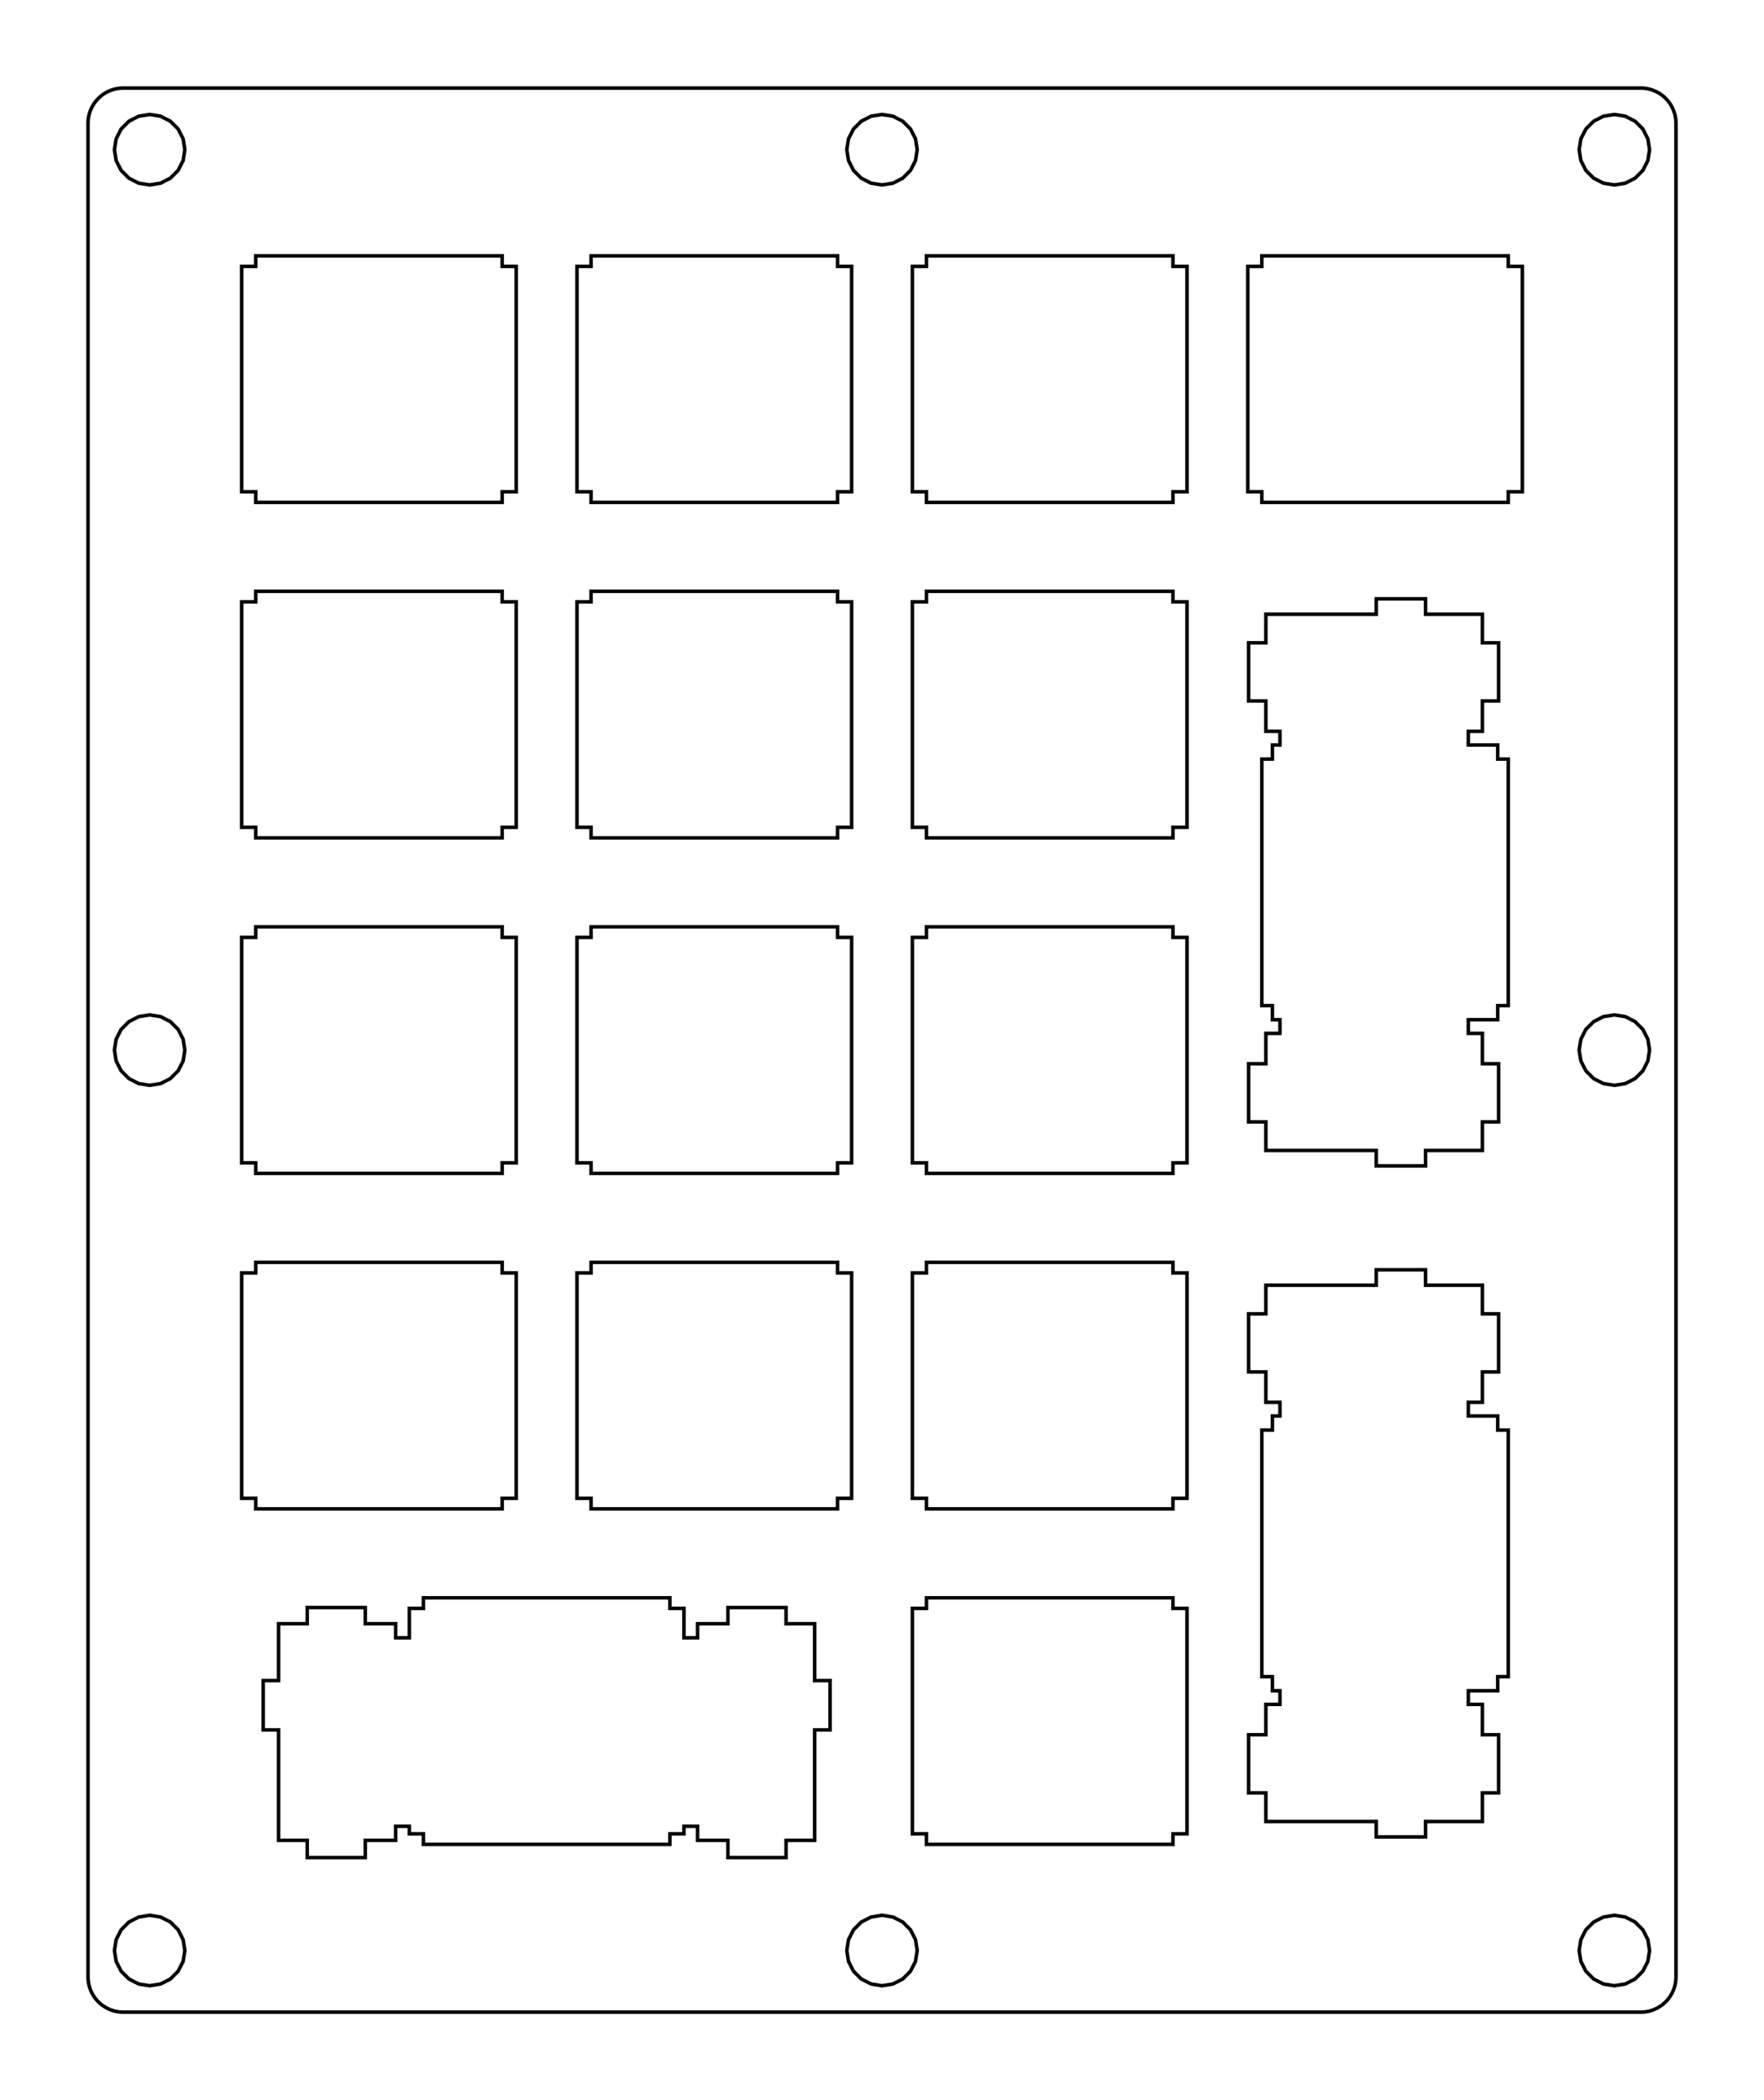 <?xml version="1.0"?>
<!-- Generated by SVGo -->
<svg width="100.200mm" height="119.250mm"
     viewBox="0.000 0.000 100.200 119.250"
     xmlns="http://www.w3.org/2000/svg" 
     xmlns:xlink="http://www.w3.org/1999/xlink">
<polygon points="93.200,5.000 93.357,5.006 93.513,5.025 93.667,5.055 93.818,5.098 93.965,5.152 94.108,5.218 94.245,5.295 94.376,5.382 94.499,5.479 94.614,5.586 94.721,5.701 94.818,5.824 94.905,5.955 94.982,6.092 95.048,6.235 95.102,6.382 95.145,6.533 95.175,6.687 95.194,6.843 95.200,7.000 95.200,112.250 95.194,112.407 95.175,112.563 95.145,112.717 95.102,112.868 95.048,113.015 94.982,113.158 94.905,113.295 94.818,113.426 94.721,113.549 94.614,113.664 94.499,113.771 94.376,113.868 94.245,113.955 94.108,114.032 93.965,114.098 93.818,114.152 93.667,114.195 93.513,114.225 93.357,114.244 93.200,114.250 7.000,114.250 6.843,114.244 6.687,114.225 6.533,114.195 6.382,114.152 6.235,114.098 6.092,114.032 5.955,113.955 5.824,113.868 5.701,113.771 5.586,113.664 5.479,113.549 5.382,113.426 5.295,113.295 5.218,113.158 5.152,113.015 5.098,112.868 5.055,112.717 5.025,112.563 5.006,112.407 5.000,112.250 5.000,7.000 5.006,6.843 5.025,6.687 5.055,6.533 5.098,6.382 5.152,6.235 5.218,6.092 5.295,5.955 5.382,5.824 5.479,5.701 5.586,5.586 5.701,5.479 5.824,5.382 5.955,5.295 6.092,5.218 6.235,5.152 6.382,5.098 6.533,5.055 6.687,5.025 6.843,5.006 7.000,5.000" style="fill:none;stroke-width:0.2;stroke:black"/>
<polygon points="50.100,6.500 50.718,6.598 51.276,6.882 51.718,7.324 52.002,7.882 52.100,8.500 52.002,9.118 51.718,9.676 51.276,10.118 50.718,10.402 50.100,10.500 49.482,10.402 48.924,10.118 48.482,9.676 48.198,9.118 48.100,8.500 48.198,7.882 48.482,7.324 48.924,6.882 49.482,6.598" style="fill:none;stroke-width:0.2;stroke:black"/>
<polygon points="91.700,6.500 92.318,6.598 92.876,6.882 93.318,7.324 93.602,7.882 93.700,8.500 93.602,9.118 93.318,9.676 92.876,10.118 92.318,10.402 91.700,10.500 91.082,10.402 90.524,10.118 90.082,9.676 89.798,9.118 89.700,8.500 89.798,7.882 90.082,7.324 90.524,6.882 91.082,6.598" style="fill:none;stroke-width:0.2;stroke:black"/>
<polygon points="91.700,57.625 92.318,57.723 92.876,58.007 93.318,58.449 93.602,59.007 93.700,59.625 93.602,60.243 93.318,60.801 92.876,61.243 92.318,61.527 91.700,61.625 91.082,61.527 90.524,61.243 90.082,60.801 89.798,60.243 89.700,59.625 89.798,59.007 90.082,58.449 90.524,58.007 91.082,57.723" style="fill:none;stroke-width:0.2;stroke:black"/>
<polygon points="91.700,108.750 92.318,108.848 92.876,109.132 93.318,109.574 93.602,110.132 93.700,110.750 93.602,111.368 93.318,111.926 92.876,112.368 92.318,112.652 91.700,112.750 91.082,112.652 90.524,112.368 90.082,111.926 89.798,111.368 89.700,110.750 89.798,110.132 90.082,109.574 90.524,109.132 91.082,108.848" style="fill:none;stroke-width:0.2;stroke:black"/>
<polygon points="50.100,108.750 50.718,108.848 51.276,109.132 51.718,109.574 52.002,110.132 52.100,110.750 52.002,111.368 51.718,111.926 51.276,112.368 50.718,112.652 50.100,112.750 49.482,112.652 48.924,112.368 48.482,111.926 48.198,111.368 48.100,110.750 48.198,110.132 48.482,109.574 48.924,109.132 49.482,108.848" style="fill:none;stroke-width:0.2;stroke:black"/>
<polygon points="8.500,108.750 9.118,108.848 9.676,109.132 10.118,109.574 10.402,110.132 10.500,110.750 10.402,111.368 10.118,111.926 9.676,112.368 9.118,112.652 8.500,112.750 7.882,112.652 7.324,112.368 6.882,111.926 6.598,111.368 6.500,110.750 6.598,110.132 6.882,109.574 7.324,109.132 7.882,108.848" style="fill:none;stroke-width:0.2;stroke:black"/>
<polygon points="8.500,57.625 9.118,57.723 9.676,58.007 10.118,58.449 10.402,59.007 10.500,59.625 10.402,60.243 10.118,60.801 9.676,61.243 9.118,61.527 8.500,61.625 7.882,61.527 7.324,61.243 6.882,60.801 6.598,60.243 6.500,59.625 6.598,59.007 6.882,58.449 7.324,58.007 7.882,57.723" style="fill:none;stroke-width:0.2;stroke:black"/>
<polygon points="8.500,6.500 9.118,6.598 9.676,6.882 10.118,7.324 10.402,7.882 10.500,8.500 10.402,9.118 10.118,9.676 9.676,10.118 9.118,10.402 8.500,10.500 7.882,10.402 7.324,10.118 6.882,9.676 6.598,9.118 6.500,8.500 6.598,7.882 6.882,7.324 7.324,6.882 7.882,6.598" style="fill:none;stroke-width:0.2;stroke:black"/>
<polygon points="28.525,27.925 28.525,28.525 14.525,28.525 14.525,27.925 13.725,27.925 13.725,15.125 14.525,15.125 14.525,14.525 28.525,14.525 28.525,15.125 29.325,15.125 29.325,27.925" style="fill:none;stroke-width:0.2;stroke:black"/>
<polygon points="28.525,46.975 28.525,47.575 14.525,47.575 14.525,46.975 13.725,46.975 13.725,34.175 14.525,34.175 14.525,33.575 28.525,33.575 28.525,34.175 29.325,34.175 29.325,46.975" style="fill:none;stroke-width:0.2;stroke:black"/>
<polygon points="28.525,66.025 28.525,66.625 14.525,66.625 14.525,66.025 13.725,66.025 13.725,53.225 14.525,53.225 14.525,52.625 28.525,52.625 28.525,53.225 29.325,53.225 29.325,66.025" style="fill:none;stroke-width:0.2;stroke:black"/>
<polygon points="28.525,85.075 28.525,85.675 14.525,85.675 14.525,85.075 13.725,85.075 13.725,72.275 14.525,72.275 14.525,71.675 28.525,71.675 28.525,72.275 29.325,72.275 29.325,85.075" style="fill:none;stroke-width:0.2;stroke:black"/>
<polygon points="46.275,98.225 46.275,104.495 44.650,104.495 44.650,105.475 41.350,105.475 41.350,104.495 39.625,104.495 39.625,103.695 38.850,103.695 38.850,104.125 38.050,104.125 38.050,104.725 24.050,104.725 24.050,104.125 23.250,104.125 23.250,103.695 22.475,103.695 22.475,104.495 20.750,104.495 20.750,105.475 17.450,105.475 17.450,104.495 15.825,104.495 15.825,98.225 14.950,98.225 14.950,95.425 15.825,95.425 15.825,92.195 17.450,92.195 17.450,91.275 20.750,91.275 20.750,92.195 22.475,92.195 22.475,92.995 23.250,92.995 23.250,91.325 24.050,91.325 24.050,90.725 38.050,90.725 38.050,91.325 38.850,91.325 38.850,92.995 39.625,92.995 39.625,92.195 41.350,92.195 41.350,91.275 44.650,91.275 44.650,92.195 46.275,92.195 46.275,95.425 47.150,95.425 47.150,98.225" style="fill:none;stroke-width:0.2;stroke:black"/>
<polygon points="47.575,27.925 47.575,28.525 33.575,28.525 33.575,27.925 32.775,27.925 32.775,15.125 33.575,15.125 33.575,14.525 47.575,14.525 47.575,15.125 48.375,15.125 48.375,27.925" style="fill:none;stroke-width:0.2;stroke:black"/>
<polygon points="47.575,46.975 47.575,47.575 33.575,47.575 33.575,46.975 32.775,46.975 32.775,34.175 33.575,34.175 33.575,33.575 47.575,33.575 47.575,34.175 48.375,34.175 48.375,46.975" style="fill:none;stroke-width:0.2;stroke:black"/>
<polygon points="47.575,66.025 47.575,66.625 33.575,66.625 33.575,66.025 32.775,66.025 32.775,53.225 33.575,53.225 33.575,52.625 47.575,52.625 47.575,53.225 48.375,53.225 48.375,66.025" style="fill:none;stroke-width:0.2;stroke:black"/>
<polygon points="47.575,85.075 47.575,85.675 33.575,85.675 33.575,85.075 32.775,85.075 32.775,72.275 33.575,72.275 33.575,71.675 47.575,71.675 47.575,72.275 48.375,72.275 48.375,85.075" style="fill:none;stroke-width:0.2;stroke:black"/>
<polygon points="66.625,27.925 66.625,28.525 52.625,28.525 52.625,27.925 51.825,27.925 51.825,15.125 52.625,15.125 52.625,14.525 66.625,14.525 66.625,15.125 67.425,15.125 67.425,27.925" style="fill:none;stroke-width:0.2;stroke:black"/>
<polygon points="66.625,46.975 66.625,47.575 52.625,47.575 52.625,46.975 51.825,46.975 51.825,34.175 52.625,34.175 52.625,33.575 66.625,33.575 66.625,34.175 67.425,34.175 67.425,46.975" style="fill:none;stroke-width:0.2;stroke:black"/>
<polygon points="66.625,66.025 66.625,66.625 52.625,66.625 52.625,66.025 51.825,66.025 51.825,53.225 52.625,53.225 52.625,52.625 66.625,52.625 66.625,53.225 67.425,53.225 67.425,66.025" style="fill:none;stroke-width:0.2;stroke:black"/>
<polygon points="66.625,85.075 66.625,85.675 52.625,85.675 52.625,85.075 51.825,85.075 51.825,72.275 52.625,72.275 52.625,71.675 66.625,71.675 66.625,72.275 67.425,72.275 67.425,85.075" style="fill:none;stroke-width:0.2;stroke:black"/>
<polygon points="66.625,104.125 66.625,104.725 52.625,104.725 52.625,104.125 51.825,104.125 51.825,91.325 52.625,91.325 52.625,90.725 66.625,90.725 66.625,91.325 67.425,91.325 67.425,104.125" style="fill:none;stroke-width:0.2;stroke:black"/>
<polygon points="85.075,57.100 85.075,57.900 83.405,57.900 83.405,58.675 84.205,58.675 84.205,60.400 85.125,60.400 85.125,63.700 84.205,63.700 84.205,65.325 80.975,65.325 80.975,66.200 78.175,66.200 78.175,65.325 71.905,65.325 71.905,63.700 70.925,63.700 70.925,60.400 71.905,60.400 71.905,58.675 72.705,58.675 72.705,57.900 72.275,57.900 72.275,57.100 71.675,57.100 71.675,43.100 72.275,43.100 72.275,42.300 72.705,42.300 72.705,41.525 71.905,41.525 71.905,39.800 70.925,39.800 70.925,36.500 71.905,36.500 71.905,34.875 78.175,34.875 78.175,34.000 80.975,34.000 80.975,34.875 84.205,34.875 84.205,36.500 85.125,36.500 85.125,39.800 84.205,39.800 84.205,41.525 83.405,41.525 83.405,42.300 85.075,42.300 85.075,43.100 85.675,43.100 85.675,57.100" style="fill:none;stroke-width:0.2;stroke:black"/>
<polygon points="85.075,95.200 85.075,96.000 83.405,96.000 83.405,96.775 84.205,96.775 84.205,98.500 85.125,98.500 85.125,101.800 84.205,101.800 84.205,103.425 80.975,103.425 80.975,104.300 78.175,104.300 78.175,103.425 71.905,103.425 71.905,101.800 70.925,101.800 70.925,98.500 71.905,98.500 71.905,96.775 72.705,96.775 72.705,96.000 72.275,96.000 72.275,95.200 71.675,95.200 71.675,81.200 72.275,81.200 72.275,80.400 72.705,80.400 72.705,79.625 71.905,79.625 71.905,77.900 70.925,77.900 70.925,74.600 71.905,74.600 71.905,72.975 78.175,72.975 78.175,72.100 80.975,72.100 80.975,72.975 84.205,72.975 84.205,74.600 85.125,74.600 85.125,77.900 84.205,77.900 84.205,79.625 83.405,79.625 83.405,80.400 85.075,80.400 85.075,81.200 85.675,81.200 85.675,95.200" style="fill:none;stroke-width:0.2;stroke:black"/>
<polygon points="85.675,27.925 85.675,28.525 71.675,28.525 71.675,27.925 70.875,27.925 70.875,15.125 71.675,15.125 71.675,14.525 85.675,14.525 85.675,15.125 86.475,15.125 86.475,27.925" style="fill:none;stroke-width:0.2;stroke:black"/>
</svg>
